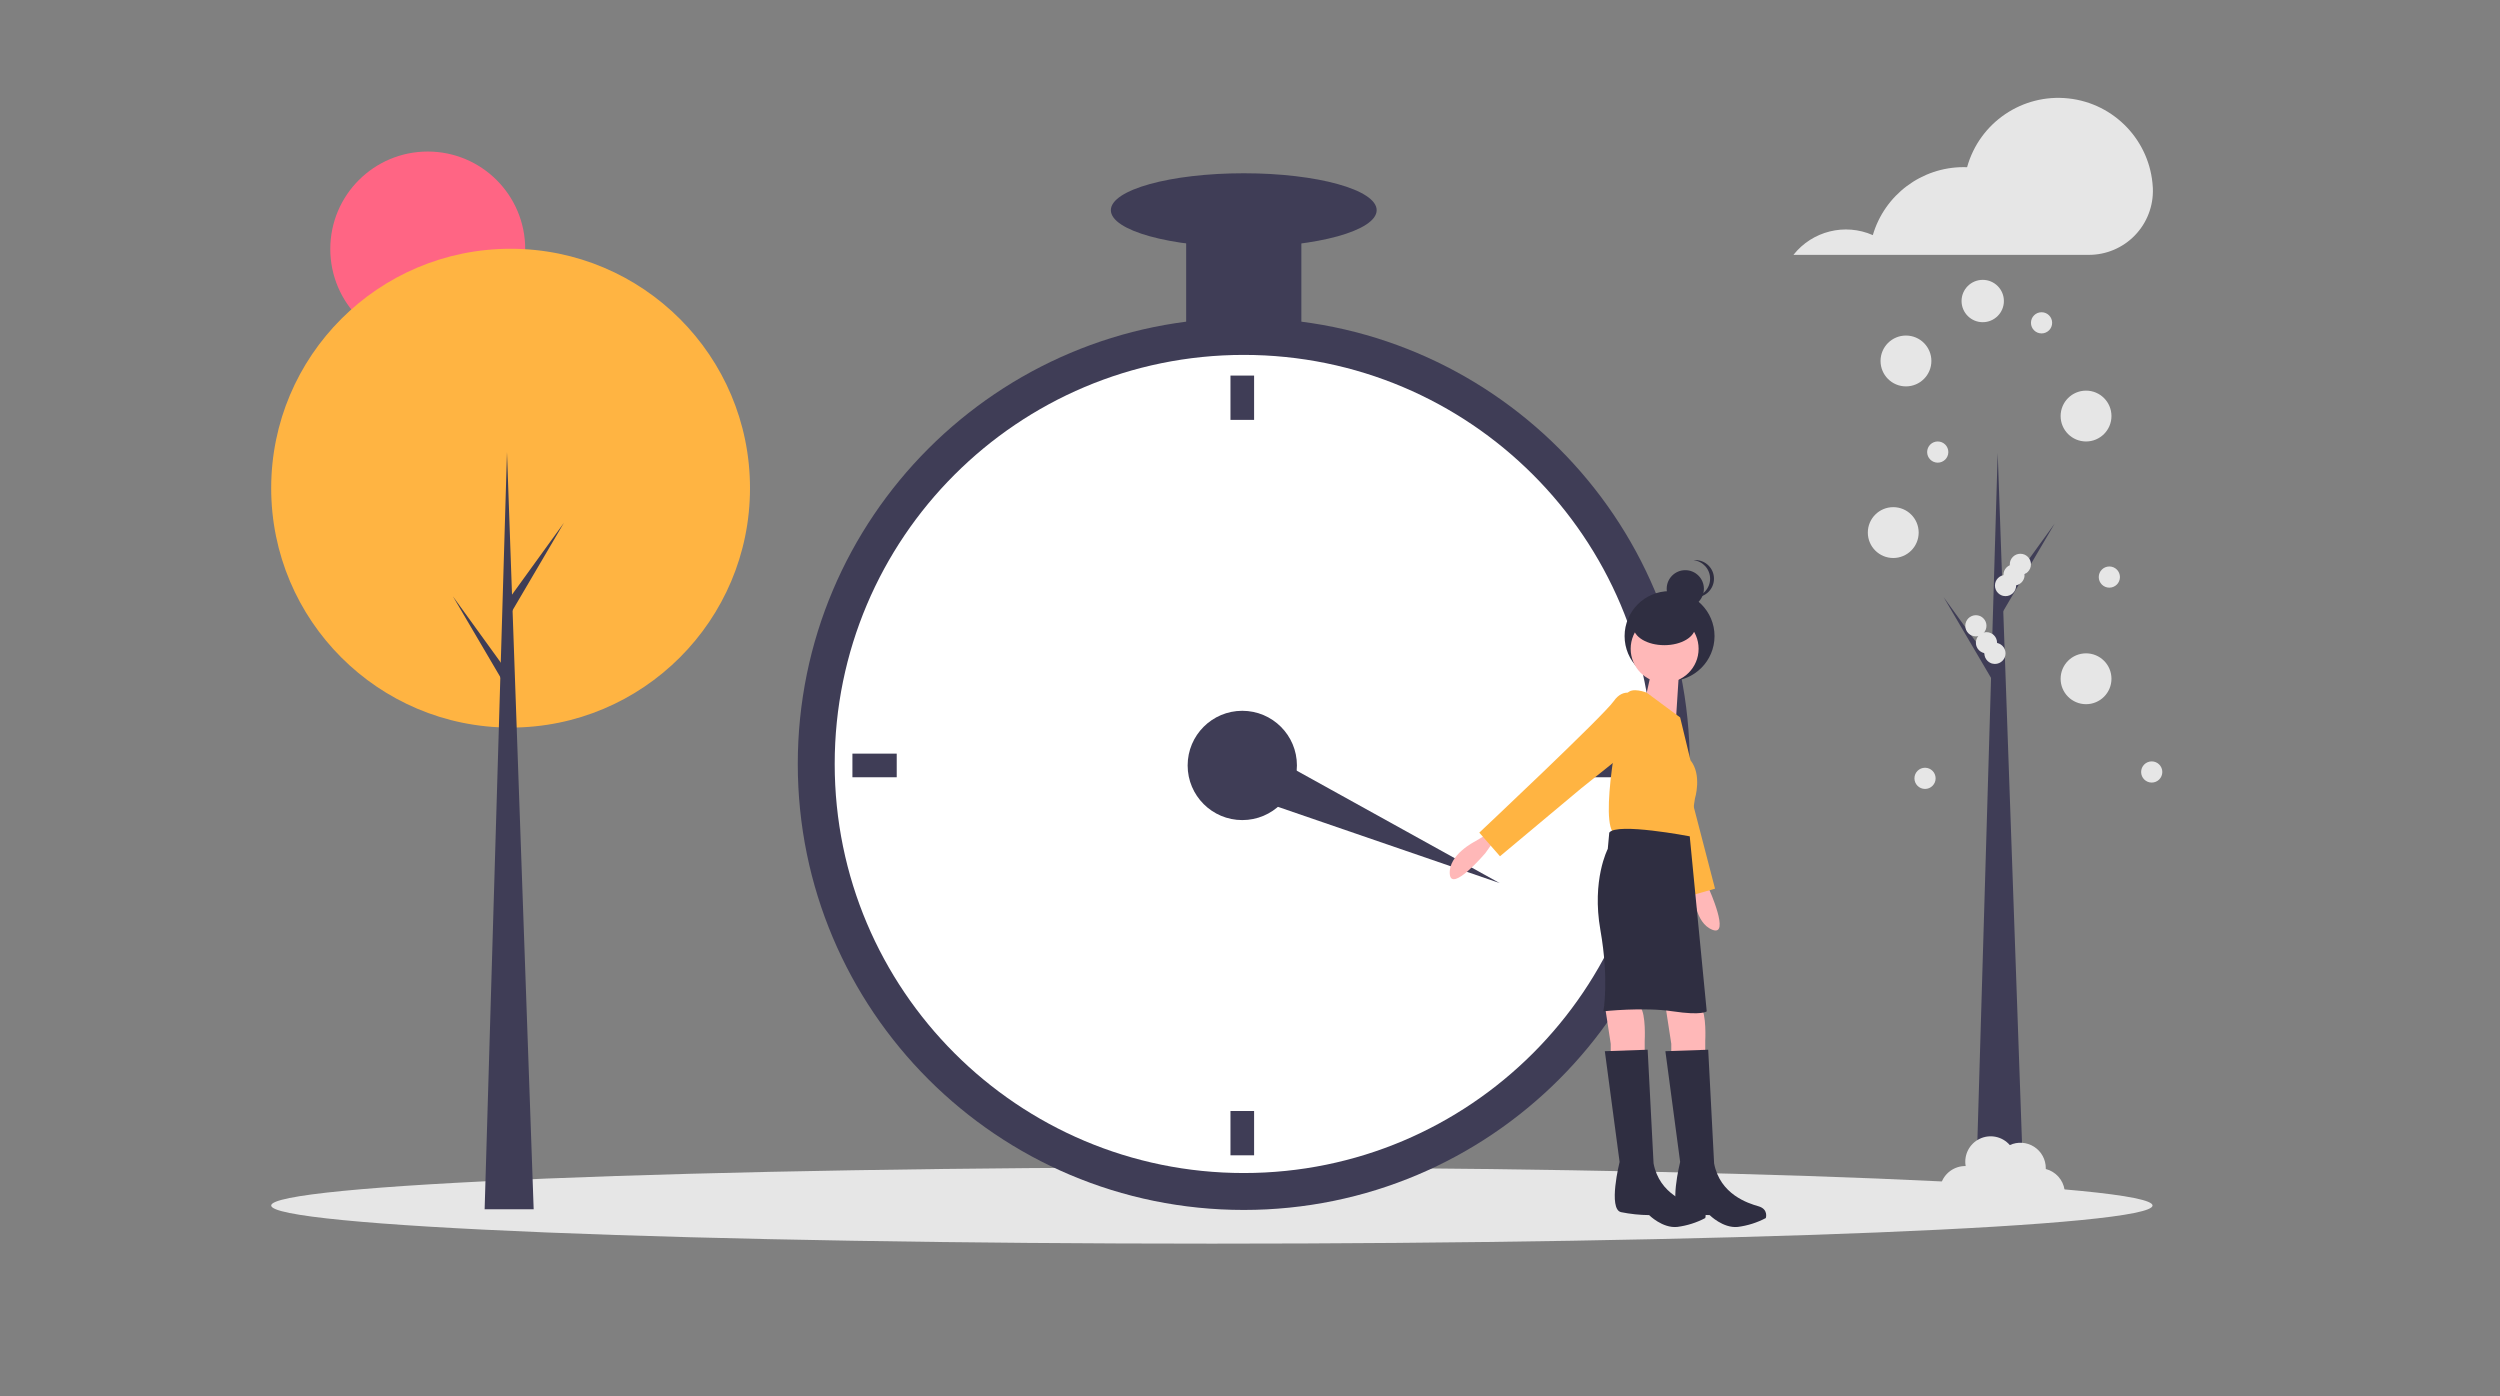 <?xml version="1.0" encoding="UTF-8"?>
<!-- Generated by Pixelmator Pro 3.3.5 -->
<svg width="1180" height="659" viewBox="0 0 1180 659" xmlns="http://www.w3.org/2000/svg">
    <rect x="0" y="0" width="1180" height="659" fill="#808080" stroke="none"/>
    <path id="Path" fill="#ff6584" stroke="none" d="M 247.896 117.528 C 247.896 142.933 227.301 163.528 201.896 163.528 C 176.491 163.528 155.896 142.933 155.896 117.528 C 155.896 92.122 176.491 71.528 201.896 71.528 C 227.301 71.528 247.896 92.122 247.896 117.528 Z"/>
    <path id="path1" fill="#e6e6e6" stroke="none" d="M 1016.006 569 C 1016.006 573.774 969.228 578.352 885.961 581.728 C 802.694 585.104 689.76 587 572.003 587 C 454.246 587 341.312 585.104 258.046 581.728 C 174.779 578.352 128 573.774 128 569 C 128 564.226 174.779 559.648 258.046 556.272 C 341.312 552.896 454.246 551 572.003 551 C 689.76 551 802.694 552.896 885.961 556.272 C 969.228 559.648 1016.006 564.226 1016.006 569 Z"/>
    <path id="path2" fill="#ffb442" stroke="none" d="M 354 230.417 C 354 292.826 303.408 343.417 241 343.417 C 178.592 343.417 128 292.826 128 230.417 C 128 168.009 178.592 117.417 241 117.417 C 303.408 117.417 354 168.009 354 230.417 Z"/>
    <path id="path3" fill="#3f3d56" stroke="none" d="M 251.892 570.779 L 228.747 570.779 L 239.298 213.399 L 251.892 570.779 Z"/>
    <path id="path4" fill="#3f3d56" stroke="none" d="M 241.34 281.131 L 266.187 246.755 L 241 289.64 L 238.277 284.875 L 241.34 281.131 Z"/>
    <path id="path5" fill="#3f3d56" stroke="none" d="M 238.617 315.848 L 213.771 281.472 L 238.958 324.357 L 241.681 319.592 L 238.617 315.848 Z"/>
    <path id="path6" fill="#3f3d56" stroke="none" d="M 955.505 571.155 L 932.361 571.155 L 942.912 213.775 L 955.505 571.155 Z"/>
    <path id="path7" fill="#3f3d56" stroke="none" d="M 944.954 281.507 L 969.801 247.131 L 944.614 290.016 L 941.891 285.251 L 944.954 281.507 Z"/>
    <path id="path8" fill="#3f3d56" stroke="none" d="M 942.231 316.224 L 917.385 281.848 L 942.572 324.733 L 945.295 319.968 L 942.231 316.224 Z"/>
    <path id="path9" fill="#3f3d56" stroke="none" d="M 797.559 360.591 C 797.559 476.849 703.314 571.095 587.056 571.095 C 470.798 571.095 376.552 476.849 376.552 360.591 C 376.552 244.333 470.798 150.088 587.056 150.088 C 703.314 150.088 797.559 244.333 797.559 360.591 Z"/>
    <path id="path10" fill="#ffffff" stroke="none" d="M 780.133 360.591 C 780.133 467.225 693.69 553.669 587.056 553.669 C 480.422 553.669 393.978 467.225 393.978 360.591 C 393.978 253.957 480.422 167.513 587.056 167.513 C 693.69 167.513 780.133 253.957 780.133 360.591 Z"/>
    <path id="path11" fill="#3f3d56" stroke="none" d="M 612.149 361.288 C 612.149 375.532 600.602 387.078 586.359 387.078 C 572.115 387.078 560.568 375.532 560.568 361.288 C 560.568 347.045 572.115 335.498 586.359 335.498 C 600.602 335.498 612.149 347.045 612.149 361.288 Z"/>
    <path id="path12" fill="#3f3d56" stroke="none" d="M 580.782 177.272 L 591.935 177.272 L 591.935 198.183 L 580.782 198.183 Z"/>
    <path id="path13" fill="#3f3d56" stroke="none" d="M 580.782 524.394 L 591.935 524.394 L 591.935 545.305 L 580.782 545.305 Z"/>
    <path id="path14" fill="#3f3d56" stroke="none" d="M 423.253 355.712 L 423.253 366.865 L 402.342 366.865 L 402.342 355.712 Z"/>
    <path id="path15" fill="#3f3d56" stroke="none" d="M 770.375 355.712 L 770.375 366.865 L 749.464 366.865 L 749.464 355.712 Z"/>
    <path id="path16" fill="#3f3d56" stroke="none" d="M 578.924 372.484 L 588.455 350.691 L 707.88 416.833 L 578.924 372.484 Z"/>
    <path id="path17" fill="#3f3d56" stroke="none" d="M 559.871 99.204 L 614.24 99.204 L 614.24 161.937 L 559.871 161.937 Z"/>
    <path id="path18" fill="#3f3d56" stroke="none" d="M 649.788 99.204 C 649.788 108.828 621.702 116.63 587.056 116.63 C 552.409 116.63 524.323 108.828 524.323 99.204 C 524.323 89.58 552.409 81.779 587.056 81.779 C 621.702 81.779 649.788 89.58 649.788 99.204 Z"/>
    <path id="path19" fill="#ffb8b8" stroke="none" d="M 704.505 397.882 L 701.02 402.762 C 701.02 402.762 684.989 421.582 684.292 412.52 C 683.594 403.459 696.141 397.185 696.141 397.185 L 703.111 393.003 Z"/>
    <path id="path20" fill="#ffb8b8" stroke="none" d="M 803.725 414.344 L 806.643 419.582 C 806.643 419.582 816.792 442.126 808.303 438.878 C 799.815 435.63 799.515 421.606 799.515 421.606 L 798.718 413.516 Z"/>
    <path id="path21" fill="#2f2e41" stroke="none" d="M 809.258 300.24 C 809.258 311.962 799.755 321.465 788.034 321.465 C 776.312 321.465 766.809 311.962 766.809 300.24 C 766.809 288.519 776.312 279.016 788.034 279.016 C 799.755 279.016 809.258 288.519 809.258 300.24 Z"/>
    <path id="path22" fill="#ffb8b8" stroke="none" d="M 786.058 474.556 L 788.846 492.679 L 788.846 498.255 L 804.878 498.255 L 804.878 491.285 C 804.878 491.285 805.575 478.738 802.787 475.253 C 799.999 471.768 786.058 474.556 786.058 474.556 Z"/>
    <path id="path23" fill="#ffb8b8" stroke="none" d="M 757.48 474.556 L 760.268 492.679 L 760.268 498.255 L 776.3 498.255 L 776.3 491.285 C 776.3 491.285 776.997 478.738 774.209 475.253 C 771.421 471.768 757.48 474.556 757.48 474.556 Z"/>
    <path id="path24" fill="#ffb442" stroke="none" d="M 768.268 328.983 C 768.268 328.983 762.102 332.233 766.314 339.626 C 770.525 347.018 795.236 423.502 795.236 423.502 L 809.492 419.455 L 796.92 371.085 L 789.721 340.683 Z"/>
    <path id="path25" fill="#ffb8b8" stroke="none" d="M 801.741 306.223 C 801.741 315.077 794.564 322.254 785.71 322.254 C 776.856 322.254 769.678 315.077 769.678 306.223 C 769.678 297.369 776.856 290.191 785.71 290.191 C 794.564 290.191 801.741 297.369 801.741 306.223 Z"/>
    <path id="path26" fill="#ffb8b8" stroke="none" d="M 793.029 308.662 L 790.937 341.423 L 776.3 330.967 C 776.3 330.967 781.179 311.45 779.785 310.056 Z"/>
    <path id="path27" fill="#ffb442" stroke="none" d="M 793.029 338.635 L 777.259 326.958 C 777.259 326.958 770.026 323.997 767.935 327.482 C 765.844 330.967 755.389 382.548 760.965 392.306 C 760.965 392.306 790.937 398.579 797.211 395.094 L 799.999 376.971 C 799.999 376.971 803.484 365.819 797.908 358.849 Z"/>
    <path id="path28" fill="#ffb442" stroke="none" d="M 772.118 328.179 C 772.118 328.179 766.541 323.997 761.662 330.967 C 756.783 337.938 698.232 393.003 698.232 393.003 L 707.991 404.156 L 746.327 372.092 L 770.723 352.575 Z"/>
    <path id="path29" fill="#2f2e41" stroke="none" d="M 797.559 394.746 C 797.559 394.746 763.056 388.124 759.571 393.003 L 758.874 400.671 C 758.874 400.671 751.207 415.308 755.389 439.007 C 759.571 462.706 756.783 477.344 756.783 477.344 C 756.783 477.344 775.603 475.253 789.543 477.344 C 803.484 479.435 805.575 477.344 805.575 477.344 Z"/>
    <path id="path30" fill="#2f2e41" stroke="none" d="M 806.272 495.467 L 786.058 496.164 L 793.029 548.441 C 793.029 548.441 787.452 570.746 793.725 572.14 C 798.086 573.021 802.521 573.487 806.969 573.534 C 806.969 573.534 813.242 579.808 820.213 579.111 C 824.842 578.519 829.327 577.103 833.456 574.928 C 833.456 574.928 834.85 570.746 829.971 569.352 C 825.092 567.958 811.848 563.776 809.06 549.138 Z"/>
    <path id="path31" fill="#2f2e41" stroke="none" d="M 777.694 495.467 L 757.48 496.164 L 764.45 548.441 C 764.45 548.441 758.874 570.746 765.147 572.14 C 769.508 573.021 773.942 573.487 778.391 573.534 C 778.391 573.534 784.664 579.808 791.634 579.111 C 796.263 578.519 800.749 577.103 804.878 574.928 C 804.878 574.928 806.272 570.746 801.393 569.352 C 796.514 567.958 783.27 563.776 780.482 549.138 Z"/>
    <path id="path32" fill="#2f2e41" stroke="none" d="M 804.24 277.902 C 804.24 282.753 800.308 286.685 795.458 286.685 C 790.608 286.685 786.676 282.753 786.676 277.902 C 786.676 273.052 790.608 269.12 795.458 269.12 C 800.308 269.12 804.24 273.052 804.24 277.902 Z"/>
    <path id="path33" fill="#2f2e41" stroke="none" d="M 807.168 273.145 C 807.168 268.649 803.772 264.879 799.3 264.41 C 799.604 264.378 799.91 264.362 800.215 264.362 C 805.066 264.362 808.998 268.294 808.998 273.145 C 808.998 277.995 805.066 281.927 800.215 281.927 C 799.91 281.927 799.604 281.911 799.3 281.88 C 803.772 281.411 807.168 277.641 807.168 273.145 Z"/>
    <path id="path34" fill="#2f2e41" stroke="none" d="M 800.202 295.74 C 800.202 300.591 793.648 304.523 785.565 304.523 C 777.48 304.523 770.927 300.591 770.927 295.74 C 770.927 290.89 777.48 286.958 785.565 286.958 C 793.648 286.958 800.202 290.89 800.202 295.74 Z"/>
    <path id="path35" fill="#e6e6e6" stroke="none" d="M 1016.12 88.349 C 1014.885 66.517 998.029 48.787 976.288 46.451 C 954.546 44.115 934.308 57.859 928.463 78.93 C 927.922 78.91 927.381 78.889 926.835 78.889 C 907.01 78.892 889.558 91.957 883.969 110.978 C 870.814 105.198 855.417 109.028 846.503 120.297 L 985.865 120.297 C 994.08 120.32 1001.951 116.998 1007.664 111.095 C 1013.378 105.192 1016.442 97.218 1016.151 89.008 C 1016.142 88.789 1016.132 88.569 1016.12 88.349 Z"/>
    <path id="path36" fill="#e6e6e6" stroke="none" d="M 911.614 170.376 C 911.614 177.003 906.241 182.376 899.614 182.376 C 892.987 182.376 887.614 177.003 887.614 170.376 C 887.614 163.749 892.987 158.376 899.614 158.376 C 906.241 158.376 911.614 163.749 911.614 170.376 Z"/>
    <path id="path37" fill="#e6e6e6" stroke="none" d="M 945.839 142.084 C 945.839 147.602 941.365 152.075 935.847 152.075 C 930.329 152.075 925.855 147.602 925.855 142.084 C 925.855 136.565 930.329 132.092 935.847 132.092 C 941.365 132.092 945.839 136.565 945.839 142.084 Z"/>
    <path id="path38" fill="#e6e6e6" stroke="none" d="M 996.614 196.376 C 996.614 203.003 991.241 208.376 984.614 208.376 C 977.987 208.376 972.614 203.003 972.614 196.376 C 972.614 189.749 977.987 184.376 984.614 184.376 C 991.241 184.376 996.614 189.749 996.614 196.376 Z"/>
    <path id="path39" fill="#e6e6e6" stroke="none" d="M 905.614 251.376 C 905.614 258.003 900.241 263.376 893.614 263.376 C 886.987 263.376 881.614 258.003 881.614 251.376 C 881.614 244.749 886.987 239.376 893.614 239.376 C 900.241 239.376 905.614 244.749 905.614 251.376 Z"/>
    <path id="path40" fill="#e6e6e6" stroke="none" d="M 996.614 320.376 C 996.614 327.003 991.241 332.376 984.614 332.376 C 977.987 332.376 972.614 327.003 972.614 320.376 C 972.614 313.749 977.987 308.376 984.614 308.376 C 991.241 308.376 996.614 313.749 996.614 320.376 Z"/>
    <path id="path41" fill="#e6e6e6" stroke="none" d="M 965.594 551.764 C 965.598 551.634 965.614 551.507 965.614 551.376 C 965.62 547.29 963.543 543.482 960.105 541.275 C 956.666 539.067 952.339 538.765 948.627 540.471 C 945.103 536.404 939.298 535.189 934.439 537.502 C 929.58 539.814 926.862 545.085 927.795 550.385 C 927.734 550.384 927.675 550.376 927.614 550.376 C 922.367 550.368 917.723 553.77 916.148 558.775 C 914.574 563.78 916.433 569.228 920.74 572.225 C 925.047 575.223 930.802 575.074 934.948 571.859 C 936.886 575.635 940.675 578.105 944.912 578.355 C 949.148 578.605 953.201 576.598 955.57 573.076 C 959.475 575.917 964.703 576.138 968.834 573.637 C 972.965 571.136 975.192 566.401 974.484 561.624 C 973.777 556.847 970.273 552.961 965.594 551.764 Z"/>
    <path id="path42" fill="#e6e6e6" stroke="none" d="M 1000.614 272.376 C 1000.614 275.137 998.375 277.376 995.614 277.376 C 992.852 277.376 990.614 275.137 990.614 272.376 C 990.614 269.615 992.852 267.376 995.614 267.376 C 998.375 267.376 1000.614 269.615 1000.614 272.376 Z"/>
    <path id="path43" fill="#e6e6e6" stroke="none" d="M 968.614 152.376 C 968.614 155.137 966.375 157.376 963.614 157.376 C 960.852 157.376 958.614 155.137 958.614 152.376 C 958.614 149.615 960.852 147.376 963.614 147.376 C 966.375 147.376 968.614 149.615 968.614 152.376 Z"/>
    <path id="path44" fill="#e6e6e6" stroke="none" d="M 951.614 276.376 C 951.614 279.137 949.375 281.376 946.614 281.376 C 943.852 281.376 941.614 279.137 941.614 276.376 C 941.614 273.615 943.852 271.376 946.614 271.376 C 949.375 271.376 951.614 273.615 951.614 276.376 Z"/>
    <path id="path45" fill="#e6e6e6" stroke="none" d="M 955.614 271.376 C 955.614 274.137 953.375 276.376 950.614 276.376 C 947.852 276.376 945.614 274.137 945.614 271.376 C 945.614 268.615 947.852 266.376 950.614 266.376 C 953.375 266.376 955.614 268.615 955.614 271.376 Z"/>
    <path id="path46" fill="#e6e6e6" stroke="none" d="M 958.614 266.376 C 958.614 269.137 956.375 271.376 953.614 271.376 C 950.852 271.376 948.614 269.137 948.614 266.376 C 948.614 263.615 950.852 261.376 953.614 261.376 C 956.375 261.376 958.614 263.615 958.614 266.376 Z"/>
    <path id="path47" fill="#e6e6e6" stroke="none" d="M 946.614 308.376 C 946.614 311.137 944.375 313.376 941.614 313.376 C 938.852 313.376 936.614 311.137 936.614 308.376 C 936.614 305.615 938.852 303.376 941.614 303.376 C 944.375 303.376 946.614 305.615 946.614 308.376 Z"/>
    <path id="path48" fill="#e6e6e6" stroke="none" d="M 1020.614 364.376 C 1020.614 367.137 1018.375 369.376 1015.614 369.376 C 1012.852 369.376 1010.614 367.137 1010.614 364.376 C 1010.614 361.615 1012.852 359.376 1015.614 359.376 C 1018.375 359.376 1020.614 361.615 1020.614 364.376 Z"/>
    <path id="path49" fill="#e6e6e6" stroke="none" d="M 913.614 367.376 C 913.614 370.137 911.375 372.376 908.614 372.376 C 905.852 372.376 903.614 370.137 903.614 367.376 C 903.614 364.615 905.852 362.376 908.614 362.376 C 911.375 362.376 913.614 364.615 913.614 367.376 Z"/>
    <path id="path50" fill="#e6e6e6" stroke="none" d="M 919.614 213.376 C 919.614 216.137 917.375 218.376 914.614 218.376 C 911.852 218.376 909.614 216.137 909.614 213.376 C 909.614 210.615 911.852 208.376 914.614 208.376 C 917.375 208.376 919.614 210.615 919.614 213.376 Z"/>
    <path id="path51" fill="#e6e6e6" stroke="none" d="M 942.614 303.376 C 942.614 306.137 940.375 308.376 937.614 308.376 C 934.852 308.376 932.614 306.137 932.614 303.376 C 932.614 300.615 934.852 298.376 937.614 298.376 C 940.375 298.376 942.614 300.615 942.614 303.376 Z"/>
    <path id="path52" fill="#e6e6e6" stroke="none" d="M 937.614 295.376 C 937.614 298.137 935.375 300.376 932.614 300.376 C 929.852 300.376 927.614 298.137 927.614 295.376 C 927.614 292.615 929.852 290.376 932.614 290.376 C 935.375 290.376 937.614 292.615 937.614 295.376 Z"/>
</svg>
